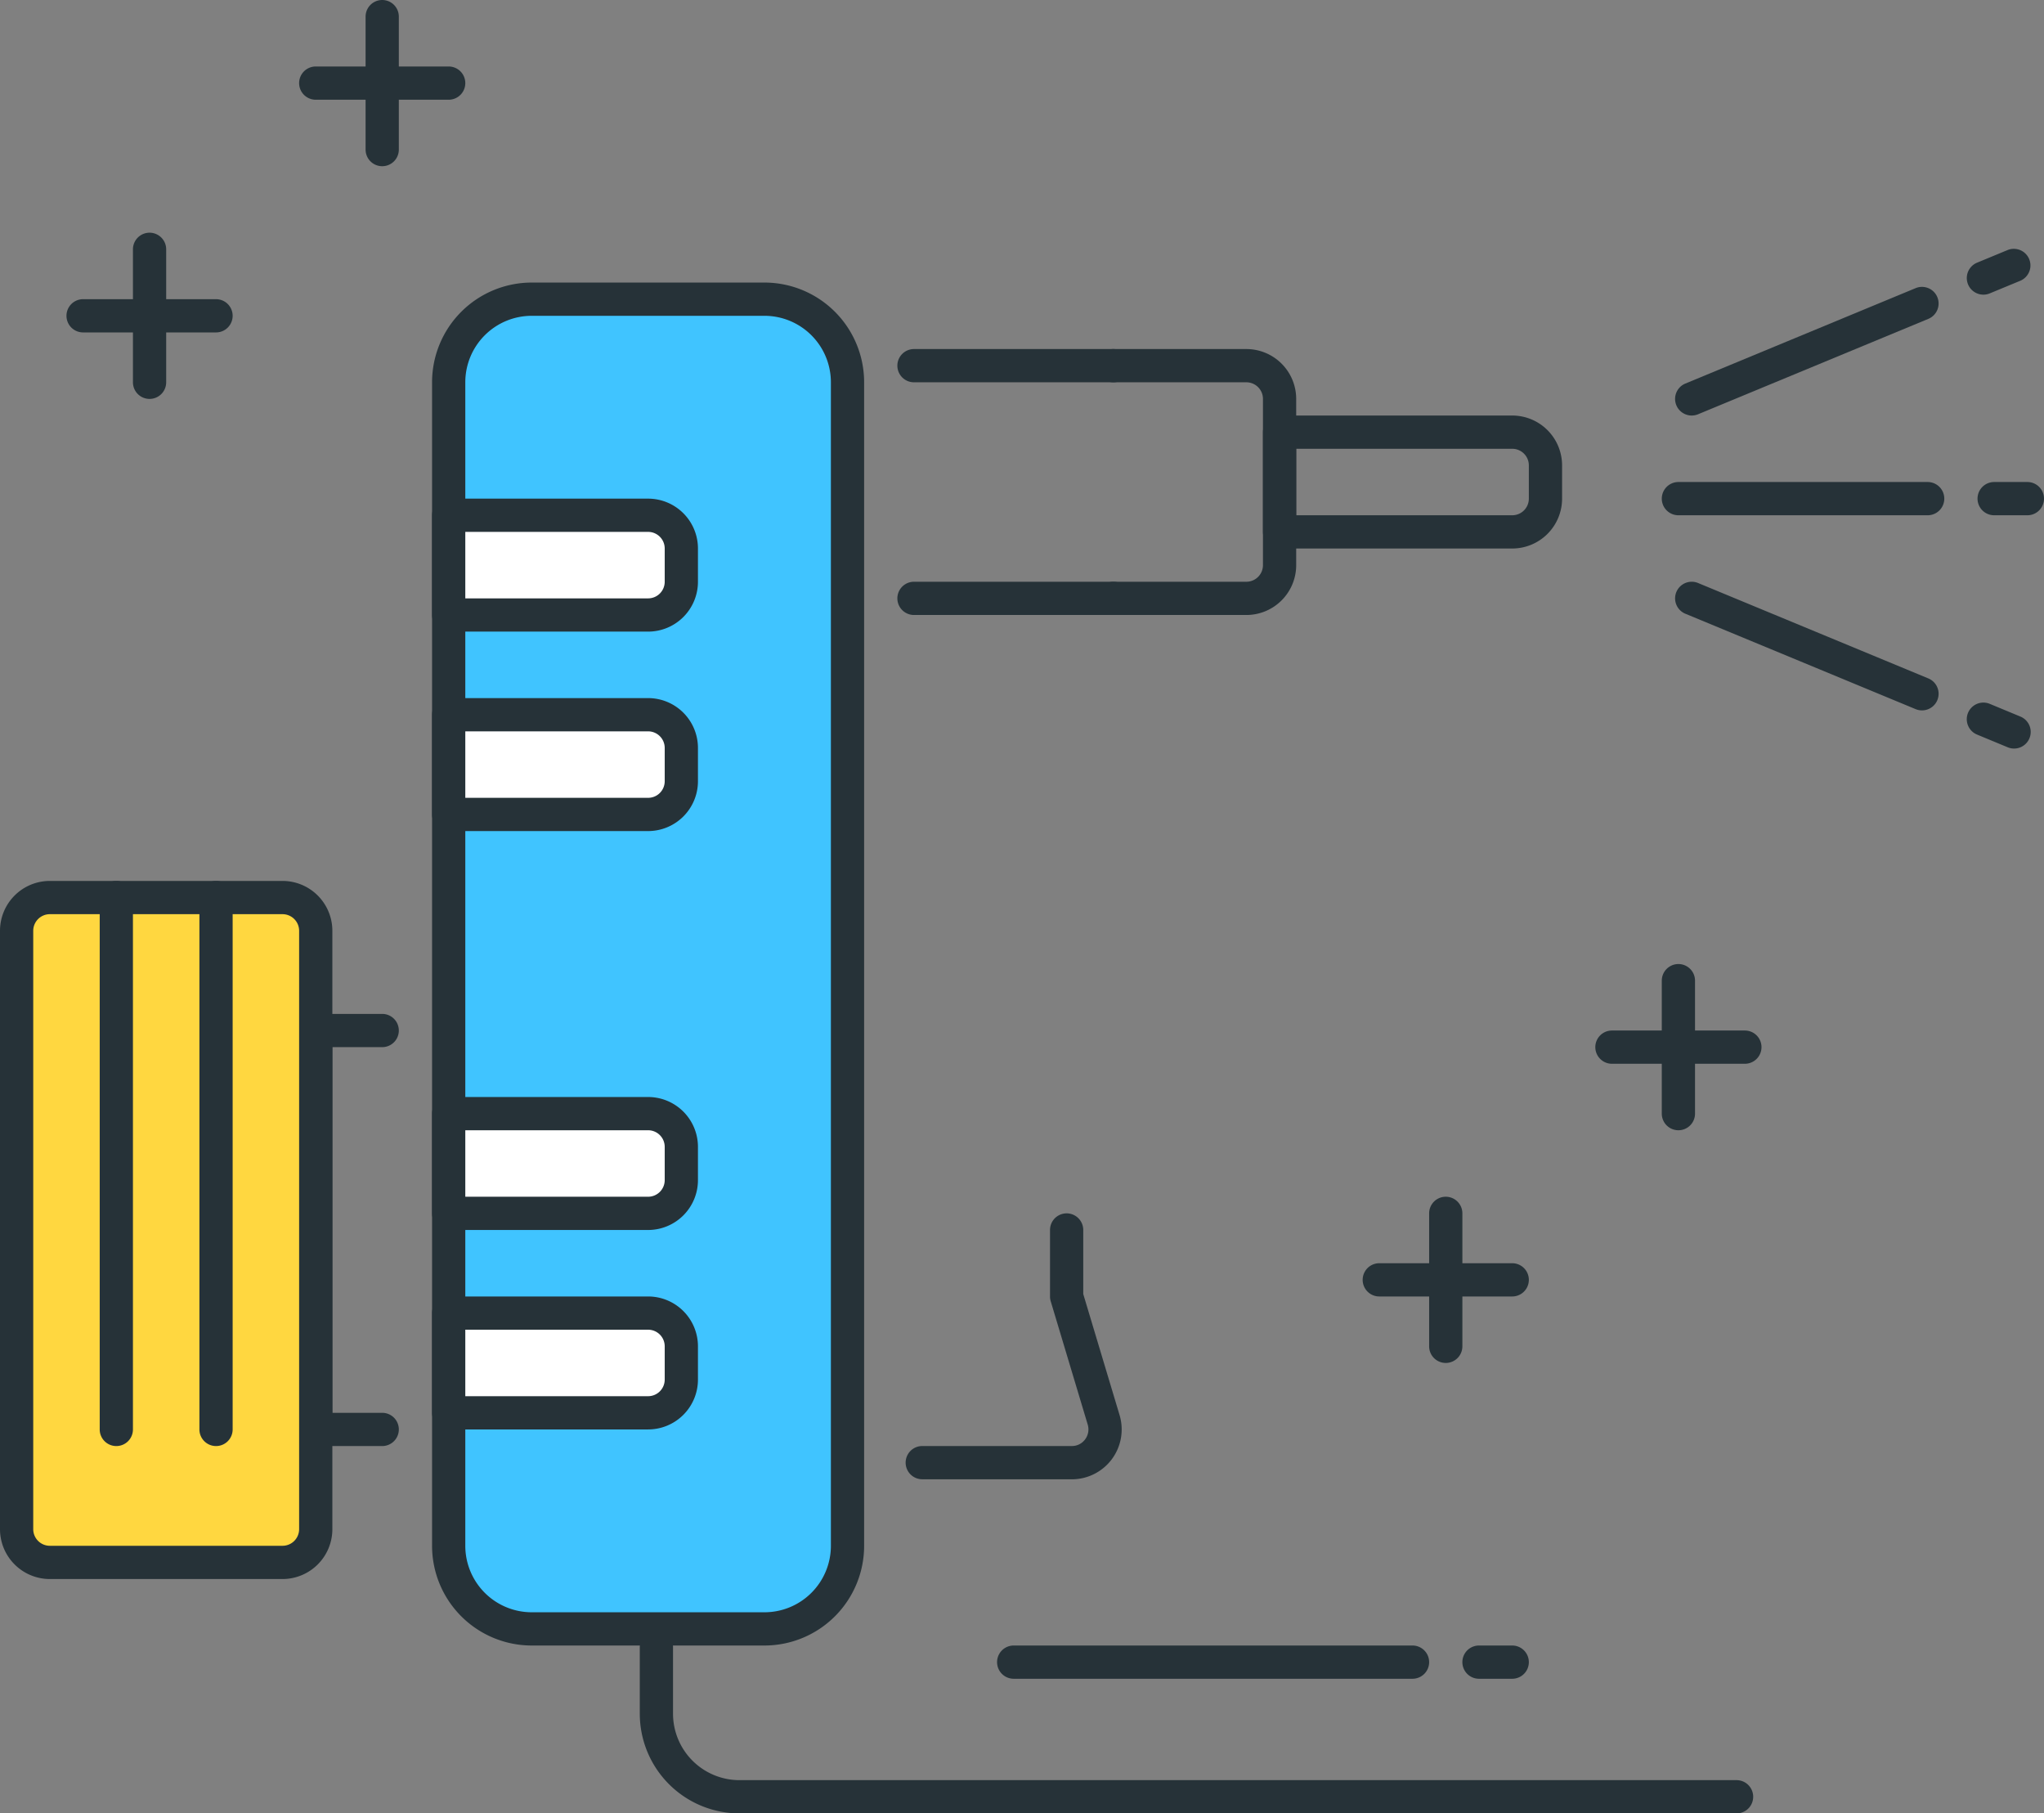 <svg id="icon-task-1" xmlns="http://www.w3.org/2000/svg" xmlns:xlink="http://www.w3.org/1999/xlink" width="61.5" height="54.55" viewBox="0 0 61.5 54.55">
  <rect x="0" y="0" width="61.5" height="54.55" fill="#808080" stroke="none"/>
  <defs>
    <clipPath id="clip-path">
      <rect id="Прямоугольник_20" data-name="Прямоугольник 20" width="61.5" height="54.55" transform="translate(0 0)" fill="none"/>
    </clipPath>
  </defs>
  <g id="Сгруппировать_49" data-name="Сгруппировать 49" clip-path="url(#clip-path)">
    <path id="Контур_130" data-name="Контур 130" d="M60,15.5h1a.5.5,0,0,0,0-1H60a.5.5,0,0,0,0,1" fill="#263238"/>
    <path id="Контур_131" data-name="Контур 131" d="M50.5,15.5H58a.5.5,0,0,0,0-1H50.5a.5.5,0,0,0,0,1" fill="#263238"/>
    <path id="Контур_132" data-name="Контур 132" d="M60.6,22.518a.5.5,0,0,0,.191-.962l-.923-.383a.5.5,0,1,0-.383.924l.924.383a.5.5,0,0,0,.191.038" fill="#263238"/>
    <path id="Контур_133" data-name="Контур 133" d="M57.829,21.37a.5.5,0,0,0,.191-.962l-6.928-2.87a.5.5,0,1,0-.383.924l6.929,2.87a.5.5,0,0,0,.191.038" fill="#263238"/>
    <path id="Контур_134" data-name="Контур 134" d="M59.676,8.864a.493.493,0,0,0,.191-.038l.924-.382a.5.5,0,0,0-.382-.924l-.923.382a.5.5,0,0,0,.19.962" fill="#263238"/>
    <path id="Контур_135" data-name="Контур 135" d="M50.9,12.5a.5.5,0,0,0,.191-.038l6.929-2.87a.5.5,0,1,0-.383-.924l-6.928,2.87a.5.5,0,0,0,.191.962" fill="#263238"/>
    <path id="Контур_136" data-name="Контур 136" d="M22.25,54.55h30a.5.5,0,0,0,0-1h-30a2,2,0,0,1-2-2v-2a.5.5,0,0,0-1,0v2a3,3,0,0,0,3,3" fill="#263238"/>
    <path id="Контур_137" data-name="Контур 137" d="M27.749,44.5h4.5a1.5,1.5,0,0,0,1.437-1.931l-1.093-3.642V37a.5.5,0,0,0-1,0v2a.5.5,0,0,0,.021.144l1.114,3.712a.5.5,0,0,1-.079.443.491.491,0,0,1-.4.2h-4.5a.5.5,0,1,0,0,1" fill="#263238"/>
    <path id="Контур_138" data-name="Контур 138" d="M23,49H16a2.5,2.5,0,0,1-2.5-2.5v-35A2.5,2.5,0,0,1,16,9h7a2.5,2.5,0,0,1,2.5,2.5v35A2.5,2.5,0,0,1,23,49" fill="#40c4ff"/>
    <path id="Контур_139" data-name="Контур 139" d="M23,49.5H16a3,3,0,0,1-3-3v-35a3,3,0,0,1,3-3h7a3,3,0,0,1,3,3v35a3,3,0,0,1-3,3m-7-40a2,2,0,0,0-2,2v35a2,2,0,0,0,2,2h7a2,2,0,0,0,2-2v-35a2,2,0,0,0-2-2Z" fill="#263238"/>
    <path id="Контур_140" data-name="Контур 140" d="M11.5,43.5h-2A.5.5,0,0,1,9,43V31a.5.5,0,0,1,.5-.5h2a.5.5,0,0,1,0,1H10v11h1.5a.5.5,0,0,1,0,1" fill="#263238"/>
    <path id="Контур_141" data-name="Контур 141" d="M33.5,11.5h-6a.5.5,0,0,1,0-1h6a.5.5,0,0,1,0,1" fill="#263238"/>
    <path id="Контур_142" data-name="Контур 142" d="M1.5,47h7a1,1,0,0,0,1-1V28a1,1,0,0,0-1-1h-7a1,1,0,0,0-1,1V46a1,1,0,0,0,1,1" fill="#ffd740"/>
    <path id="Контур_143" data-name="Контур 143" d="M8.5,47.5h-7A1.5,1.5,0,0,1,0,46V28a1.5,1.5,0,0,1,1.5-1.5h7A1.5,1.5,0,0,1,10,28V46a1.5,1.5,0,0,1-1.5,1.5m-7-20A.5.5,0,0,0,1,28V46a.5.5,0,0,0,.5.5h7A.5.5,0,0,0,9,46V28a.5.5,0,0,0-.5-.5Z" fill="#263238"/>
    <path id="Контур_144" data-name="Контур 144" d="M3.5,43.5A.5.5,0,0,1,3,43V27a.5.5,0,0,1,1,0V43a.5.5,0,0,1-.5.5" fill="#263238"/>
    <path id="Контур_145" data-name="Контур 145" d="M6.5,43.5A.5.5,0,0,1,6,43V27a.5.5,0,0,1,1,0V43a.5.5,0,0,1-.5.5" fill="#263238"/>
    <path id="Контур_146" data-name="Контур 146" d="M19.5,42.5h-6v-3h6a1,1,0,0,1,1,1v1a1,1,0,0,1-1,1" fill="#fff"/>
    <path id="Контур_147" data-name="Контур 147" d="M19.5,43h-6a.5.5,0,0,1-.5-.5v-3a.5.5,0,0,1,.5-.5h6A1.5,1.5,0,0,1,21,40.5v1A1.5,1.5,0,0,1,19.5,43M14,42h5.5a.5.5,0,0,0,.5-.5v-1a.5.5,0,0,0-.5-.5H14Z" fill="#263238"/>
    <path id="Контур_148" data-name="Контур 148" d="M19.5,36.5h-6v-3h6a1,1,0,0,1,1,1v1a1,1,0,0,1-1,1" fill="#fff"/>
    <path id="Контур_149" data-name="Контур 149" d="M19.5,37h-6a.5.5,0,0,1-.5-.5v-3a.5.5,0,0,1,.5-.5h6A1.5,1.5,0,0,1,21,34.5v1A1.5,1.5,0,0,1,19.5,37M14,36h5.5a.5.5,0,0,0,.5-.5v-1a.5.5,0,0,0-.5-.5H14Z" fill="#263238"/>
    <path id="Контур_150" data-name="Контур 150" d="M19.5,24.5h-6v-3h6a1,1,0,0,1,1,1v1a1,1,0,0,1-1,1" fill="#fff"/>
    <path id="Контур_151" data-name="Контур 151" d="M19.5,25h-6a.5.5,0,0,1-.5-.5v-3a.5.5,0,0,1,.5-.5h6A1.5,1.5,0,0,1,21,22.5v1A1.5,1.5,0,0,1,19.5,25M14,24h5.5a.5.5,0,0,0,.5-.5v-1a.5.5,0,0,0-.5-.5H14Z" fill="#263238"/>
    <path id="Контур_152" data-name="Контур 152" d="M19.5,18.5h-6v-3h6a1,1,0,0,1,1,1v1a1,1,0,0,1-1,1" fill="#fff"/>
    <path id="Контур_153" data-name="Контур 153" d="M19.5,19h-6a.5.5,0,0,1-.5-.5v-3a.5.5,0,0,1,.5-.5h6A1.5,1.5,0,0,1,21,16.5v1A1.5,1.5,0,0,1,19.5,19M14,18h5.5a.5.5,0,0,0,.5-.5v-1a.5.5,0,0,0-.5-.5H14Z" fill="#263238"/>
    <path id="Контур_154" data-name="Контур 154" d="M33.5,18.5h-6a.5.5,0,0,1,0-1h6a.5.5,0,0,1,0,1" fill="#263238"/>
    <path id="Контур_155" data-name="Контур 155" d="M37.5,18.5h-4a.5.5,0,0,1,0-1h4A.5.5,0,0,0,38,17V12a.5.5,0,0,0-.5-.5h-4a.5.5,0,0,1,0-1h4A1.5,1.5,0,0,1,39,12v5a1.5,1.5,0,0,1-1.5,1.5" fill="#263238"/>
    <path id="Контур_156" data-name="Контур 156" d="M45.5,16.5h-7A.5.5,0,0,1,38,16V13a.5.5,0,0,1,.5-.5h7A1.5,1.5,0,0,1,47,14v1a1.5,1.5,0,0,1-1.5,1.5m-6.5-1h6.5A.5.5,0,0,0,46,15V14a.5.5,0,0,0-.5-.5H39Z" fill="#263238"/>
    <path id="Контур_157" data-name="Контур 157" d="M11.5,5a.5.5,0,0,1-.5-.5V.5a.5.5,0,0,1,1,0v4a.5.5,0,0,1-.5.5" fill="#263238"/>
    <path id="Контур_158" data-name="Контур 158" d="M13.5,3h-4a.5.5,0,0,1,0-1h4a.5.5,0,0,1,0,1" fill="#263238"/>
    <path id="Контур_159" data-name="Контур 159" d="M4.5,12h0a.5.5,0,0,1-.5-.5v-4a.5.5,0,0,1,1,0v4a.5.5,0,0,1-.5.5" fill="#263238"/>
    <path id="Контур_160" data-name="Контур 160" d="M6.5,10h-4a.5.5,0,0,1,0-1h4a.5.5,0,0,1,0,1" fill="#263238"/>
    <path id="Контур_161" data-name="Контур 161" d="M50.5,34a.5.5,0,0,1-.5-.5v-4a.5.5,0,0,1,1,0v4a.5.5,0,0,1-.5.5" fill="#263238"/>
    <path id="Контур_162" data-name="Контур 162" d="M52.5,32h-4a.5.5,0,0,1,0-1h4a.5.5,0,0,1,0,1" fill="#263238"/>
    <path id="Контур_163" data-name="Контур 163" d="M43.5,41h0a.5.5,0,0,1-.5-.5v-4a.5.5,0,0,1,1,0v4a.5.5,0,0,1-.5.5" fill="#263238"/>
    <path id="Контур_164" data-name="Контур 164" d="M45.5,39h-4a.5.5,0,0,1,0-1h4a.5.5,0,0,1,0,1" fill="#263238"/>
    <path id="Контур_165" data-name="Контур 165" d="M45.5,50.5h-1a.5.5,0,0,1,0-1h1a.5.5,0,0,1,0,1" fill="#263238"/>
    <path id="Контур_166" data-name="Контур 166" d="M42.5,50.5h-12a.5.5,0,0,1,0-1h12a.5.5,0,0,1,0,1" fill="#263238"/>
  </g>
</svg>
